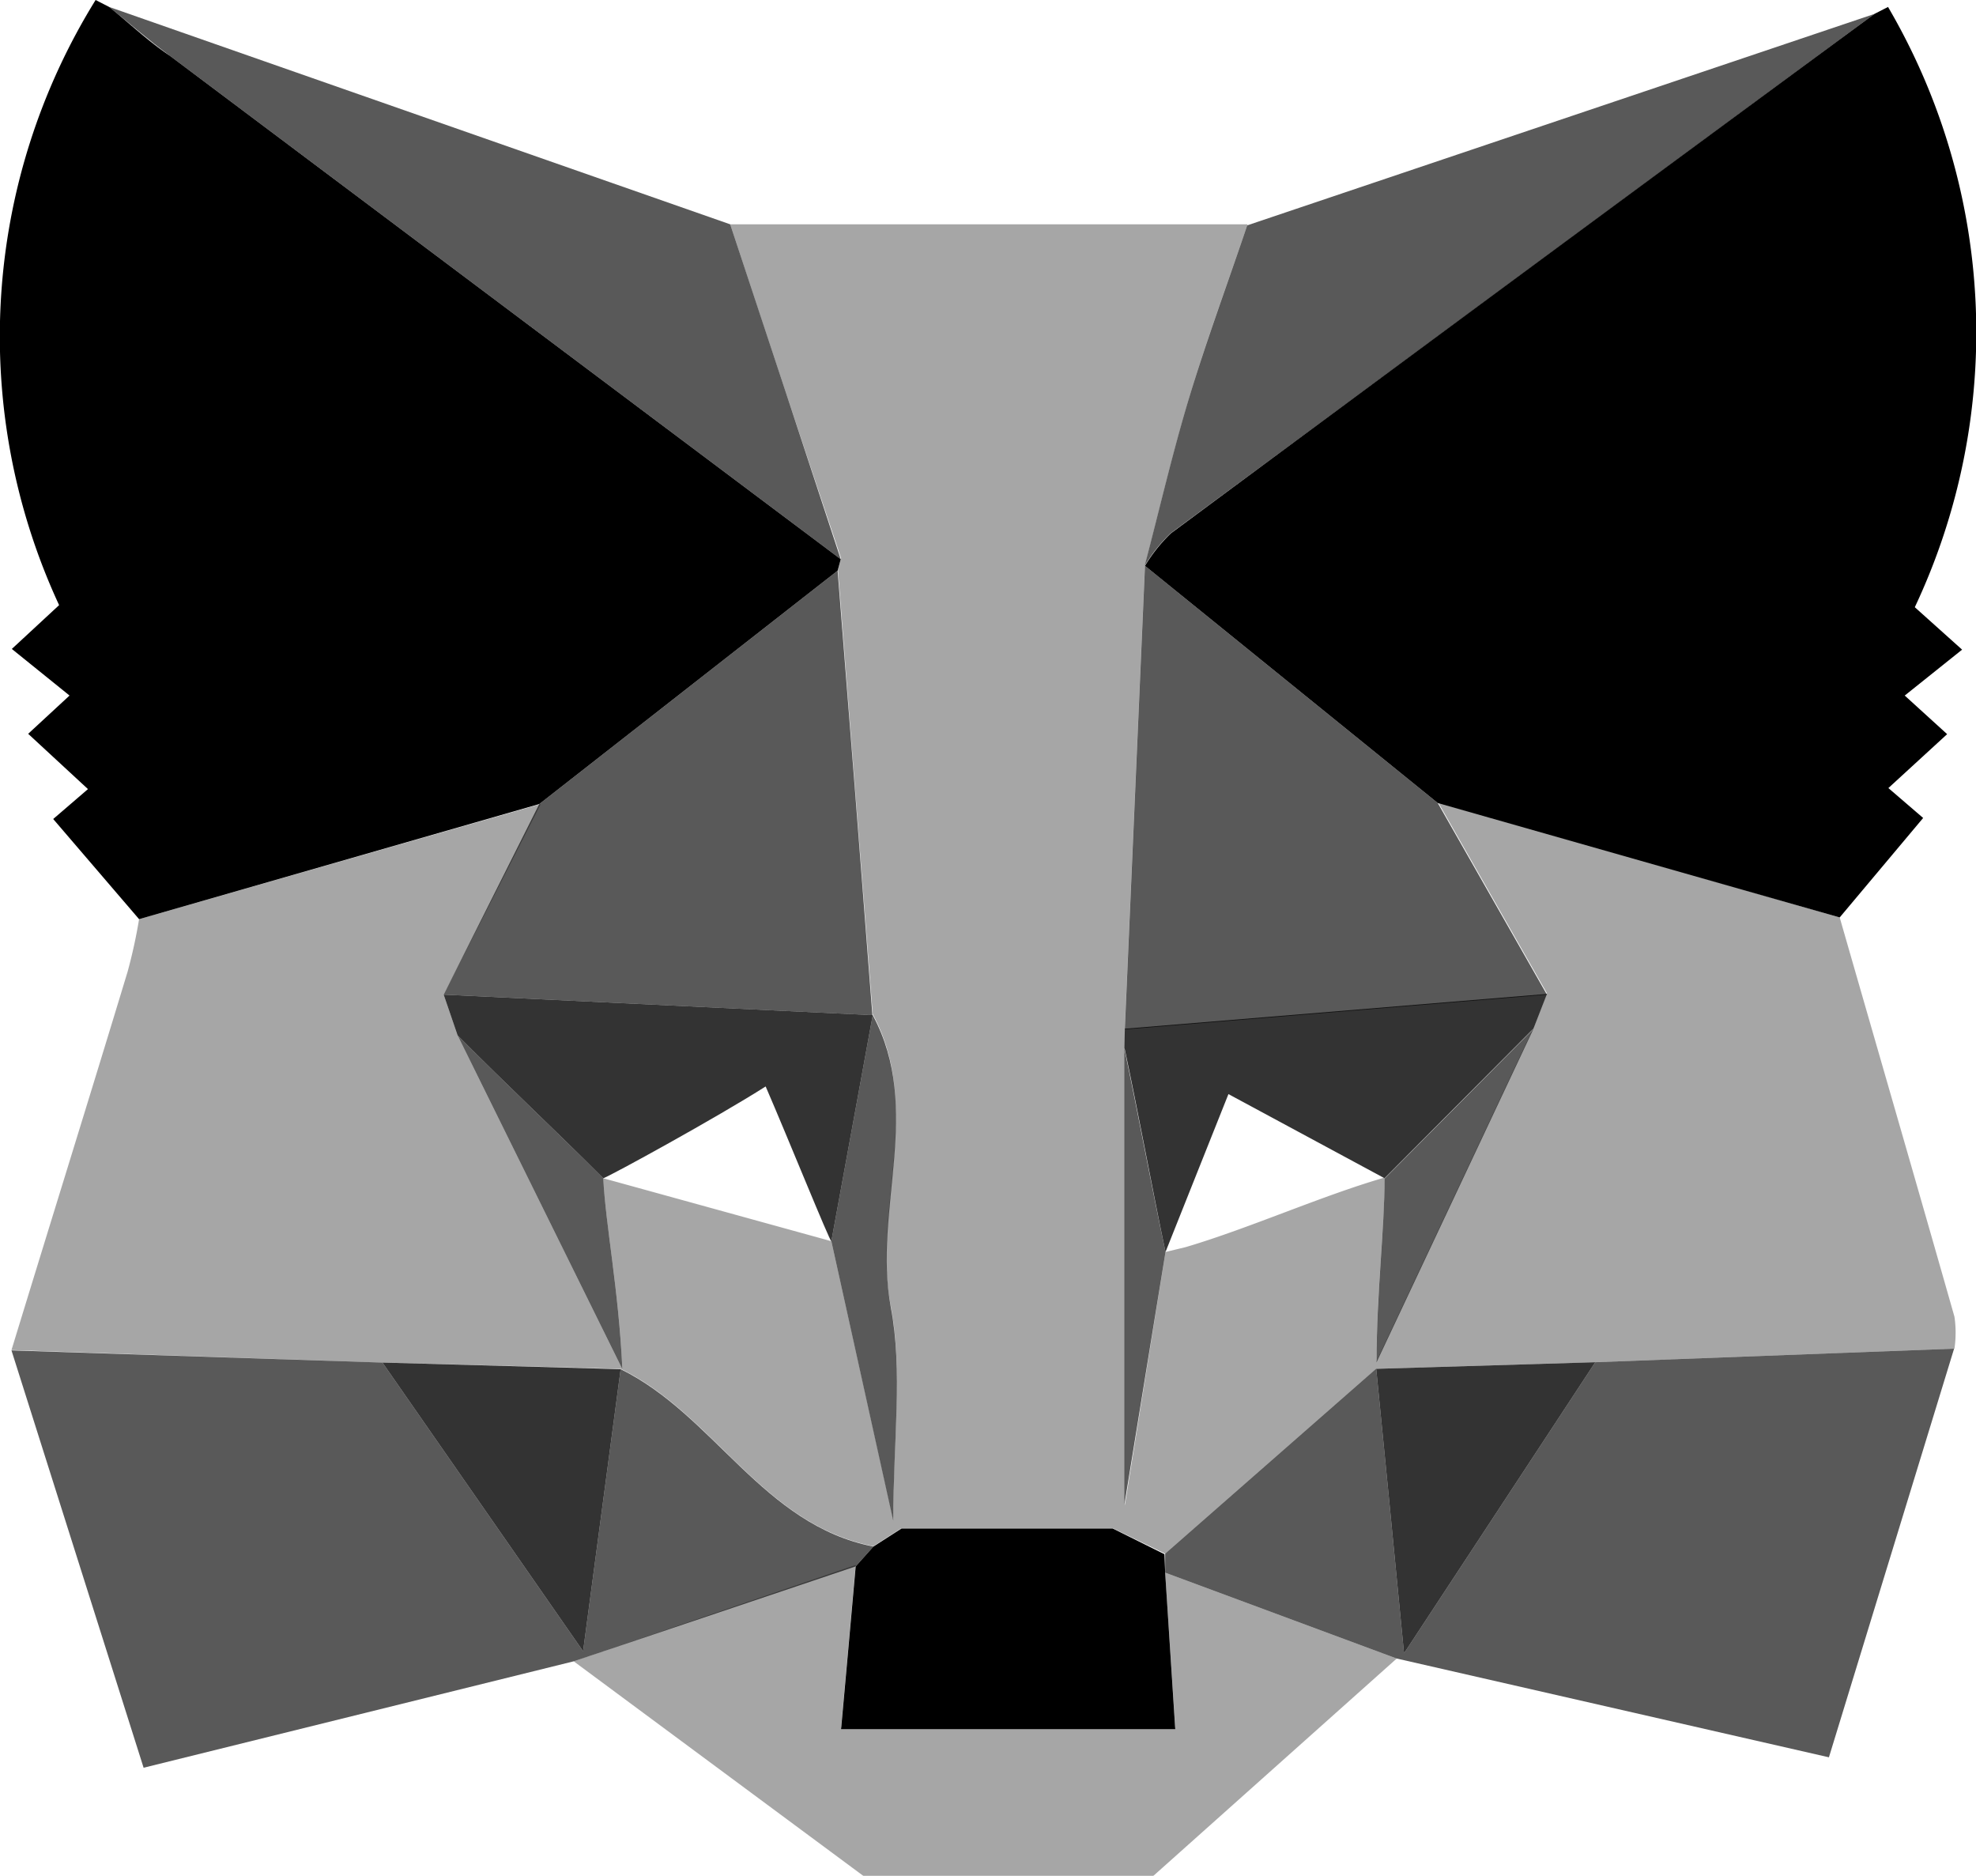 <svg xmlns="http://www.w3.org/2000/svg" width="100%" height="100%" viewBox="0 0 56.83 53.94"><title>metamask icon</title><g id="Layer_2" data-name="Layer 2"><g id="Layer_1-2" data-name="Layer 1"><g opacity="0.35"><path d="M52.91,26.38c1.1,3.83,2.21,7.65,3.3,11.48a3.16,3.16,0,0,1,0,.92l-10.32.39-6.3.19-6.07,5.32L32,43.94H25.93l-.81.52c-3.18-.62-4.58-3.78-7.27-5.1L11,39.18.33,38.82c1.11-3.63,2.24-7.25,3.34-10.88A14.91,14.91,0,0,0,4,26.43l11.55-3.31L12.76,28.6l.4,1.17,4.74,9.6c-.11-2.33-.48-4.11-.55-5.49l6.56,1.81,1.78,8c0-2.32.28-4.29-.07-6.13-.54-2.8.94-5.69-.52-8.4h0l-1-12.78.09-.33Q22.59,11.27,21,6.45l14.88,0c-.55,1.63-1.15,3.24-1.65,4.89s-.87,3.27-1.3,4.9h0l-.58,13.31V43.29L33.52,36l.58-.14c1.83-.54,3.89-1.47,5.72-2,0,1.46-.23,3.31-.23,5.28l4.51-9.58.39-1-3.14-5.51Z"/><path d="M33.51,45.22l6.66,2.47-7,6.25H24.83L16.5,47.77,24.61,45c-.14,1.61-.29,3.22-.42,4.68H33.8Z"/></g><g opacity="0.8"><path d="M12.76,28.6l12.34.59h0c-.4,2.17-.79,4.34-1.19,6.5-.05,0-1.24-2.95-1.89-4.45-1.38.88-4.46,2.57-4.67,2.64-1.5-1.5-2.69-2.6-4.19-4.11Z"/><path d="M32.35,29.58l12.14-1-.39,1-4.28,4.3-4.49-2.42L33.52,36c-.38-1.81-.79-4.05-1.18-5.87Z"/><path d="M17.85,39.37l-1.08,8.11L11,39.18Z"/><path d="M45.88,39.17l-5.5,8.37c-.3-3.12-.55-5.65-.8-8.18Z"/></g><g opacity="0.65"><path d="M17.85,39.37c2.69,1.32,4.09,4.48,7.27,5.1l-.51.57L16.5,47.77,4.13,50.83l-3.8-12L11,39.18l5.77,8.3Z"/><path d="M33.51,44.68l6.07-5.32c.25,2.53.5,5.06.8,8.18l5.5-8.37,10.32-.39L52.6,50.53,40.17,47.69l-6.66-2.47Z"/><path d="M53.91.4Q43.79,7.87,33.66,15.34a4.59,4.59,0,0,0-.74.93c.43-1.63.81-3.29,1.3-4.9s1.1-3.26,1.65-4.89Z"/><path d="M24.18,16.08,4.88,1.6C4.28,1.16,3.72.67,3.14.2L21,6.45Q22.6,11.27,24.18,16.08Z"/><path d="M15.51,23.12l8.58-6.71q.51,6.39,1,12.78L12.76,28.6Z"/><path d="M32.93,16.27l8.42,6.82,3.14,5.51-12.14,1Q32.64,22.94,32.93,16.27Z"/><path d="M23.91,35.69c.4-2.16.79-4.33,1.19-6.5,1.46,2.71,0,5.6.52,8.4.35,1.84.07,3.81.07,6.13Z"/><path d="M13.16,29.77c1.5,1.51,2.69,2.61,4.19,4.11.07,1.38.44,3.16.55,5.49Z"/><path d="M39.82,33.89l4.28-4.3-4.51,9.58c0-2,.23-3.82.23-5.28Z"/><path d="M33.52,36h0l-1.18,7.25V30.17C32.73,32,33.14,34.23,33.52,36Z"/></g><path d="M24.18,16.08l-.09.33-8.58,6.71L4,26.43,1.53,23.55l1-.86L.81,21.1,2,20,.34,18.66,1.7,17.4A18.36,18.36,0,0,1,2.75,0l.39.2c.58.47,1.14,1,1.74,1.4Z"/><path d="M52.91,26.38,41.35,23.09l-8.42-6.82h0a4.59,4.59,0,0,1,.74-.93Q43.77,7.86,53.91.4L54.3.2a18.53,18.53,0,0,1,.77,17.26l1.36,1.22L54.78,20,56,21.11l-1.69,1.55,1,.86Z"/><path d="M33.51,45.22l.29,4.5H24.19c.13-1.46.28-3.07.42-4.68l.51-.57.81-.52H32l1.49.74Z"/></g></g></svg>